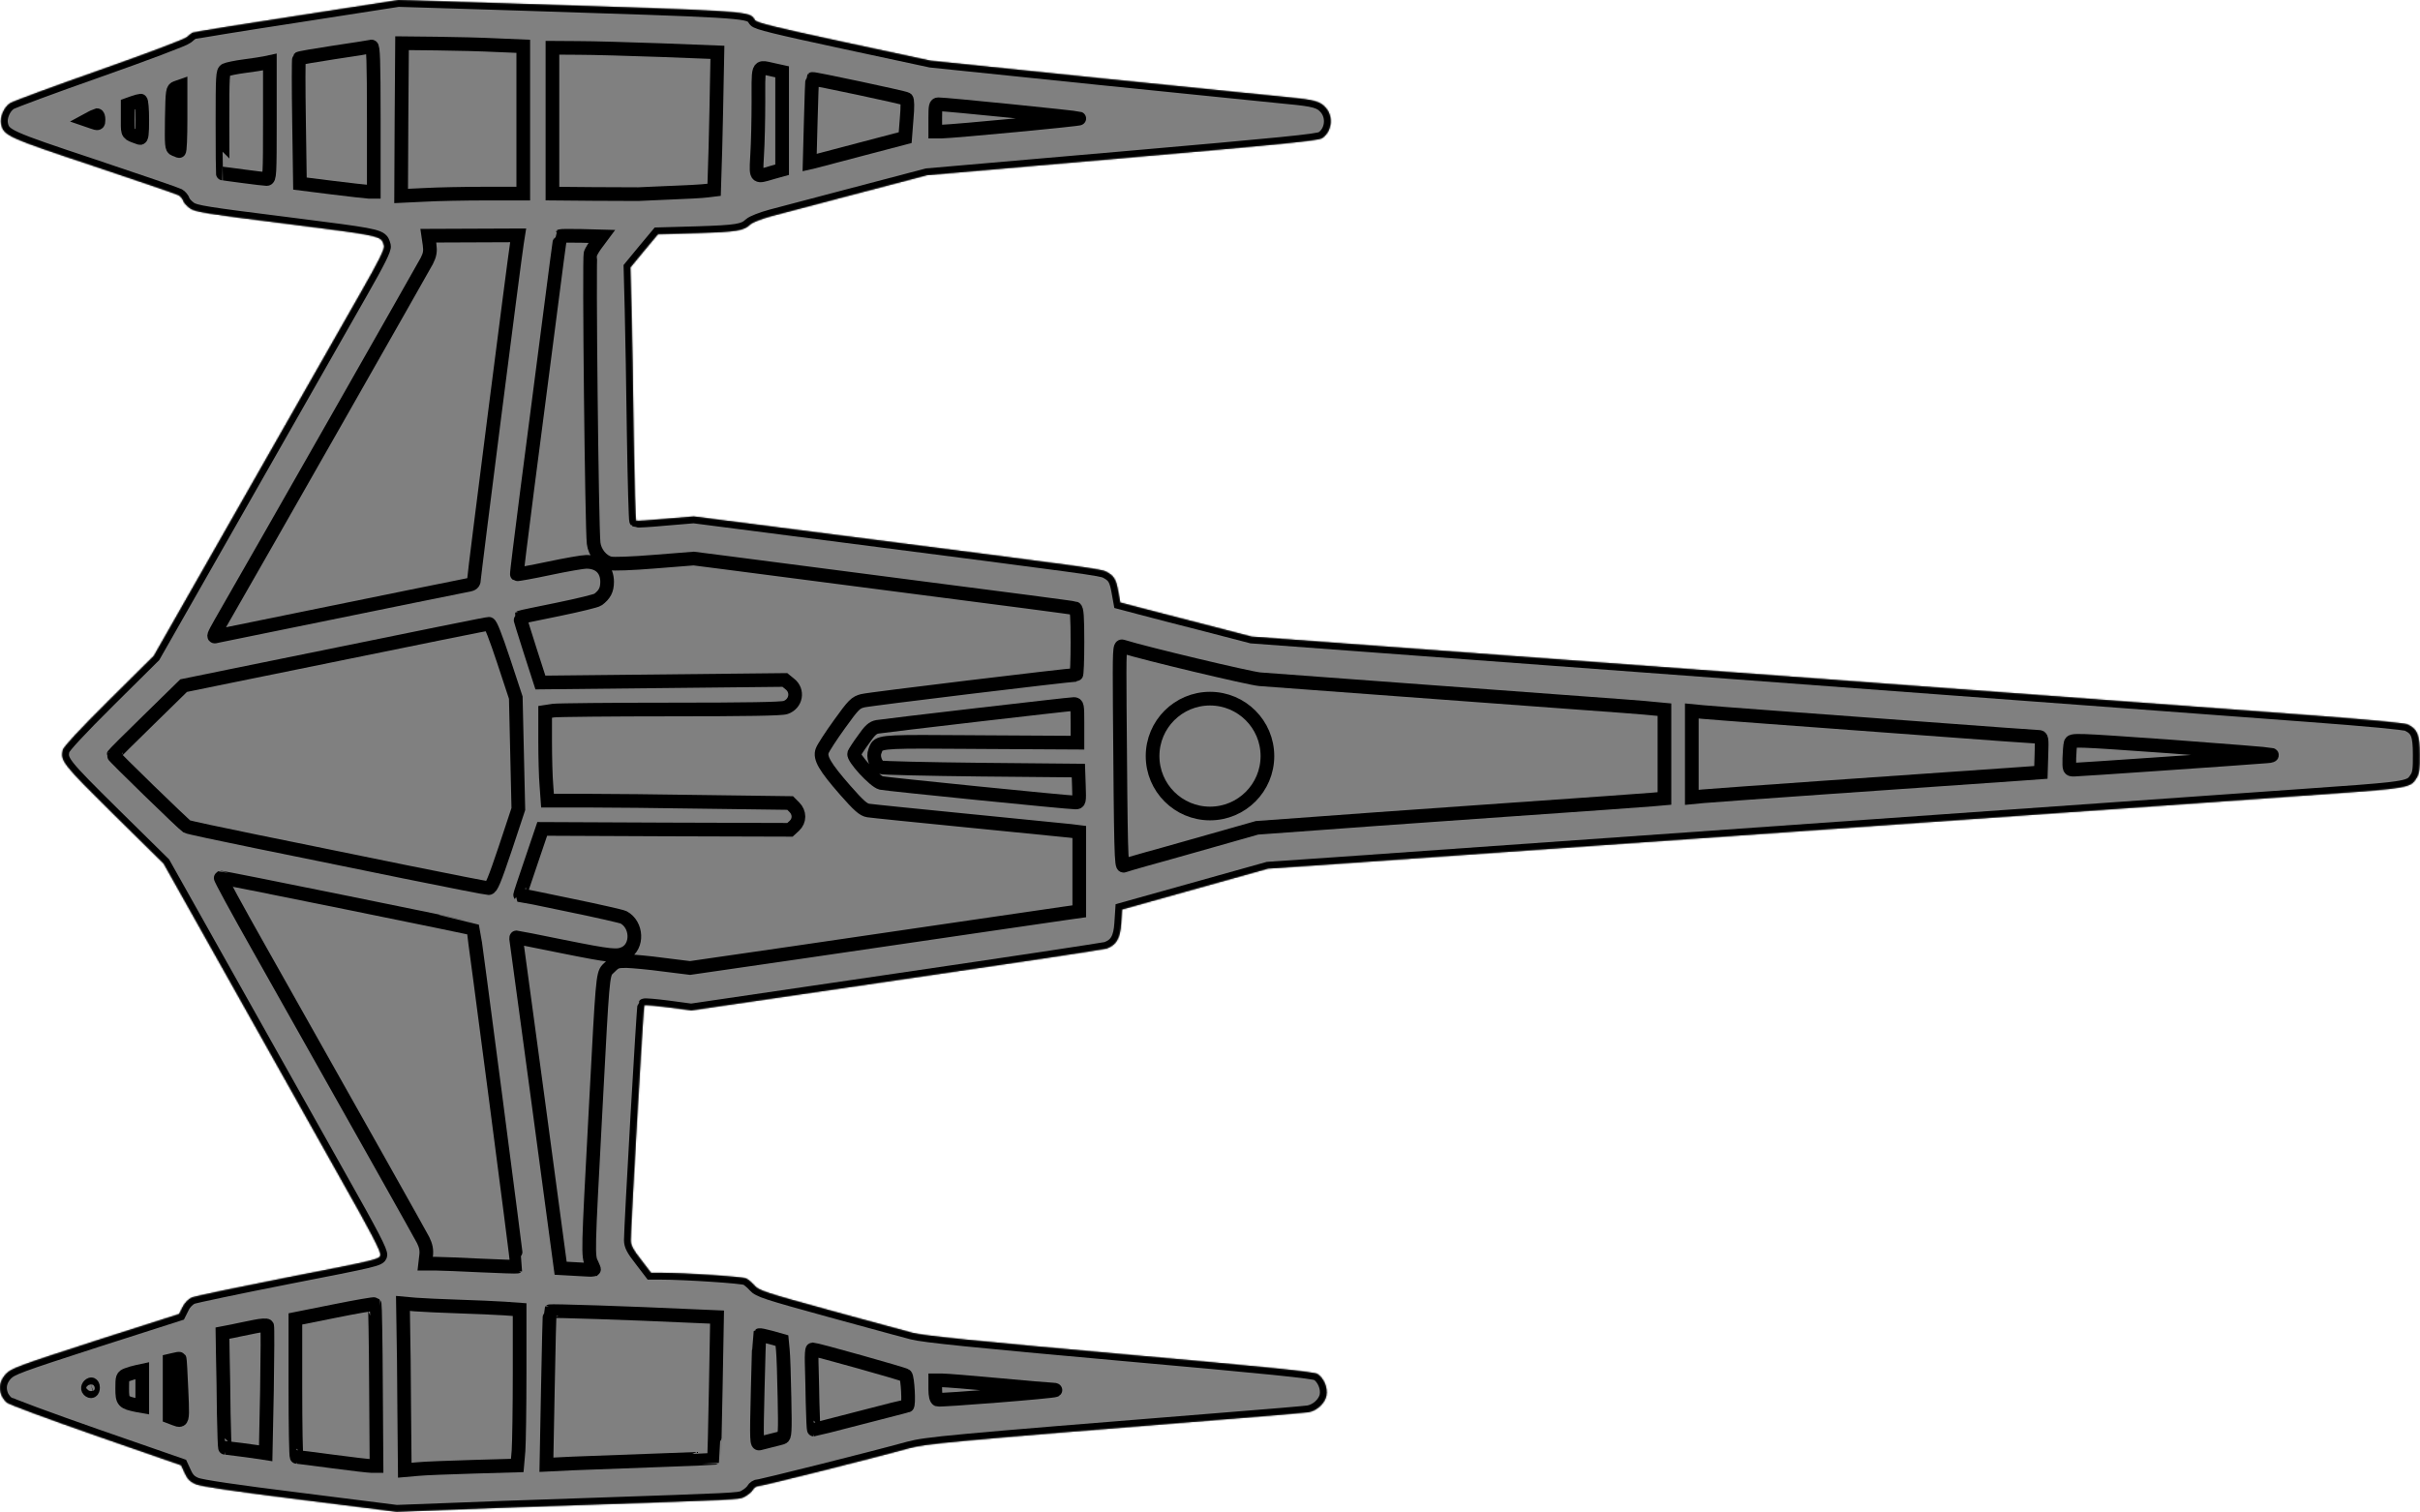 <svg width="1770" height="1106" viewBox="0 0 1770 1106" fill="none" xmlns="http://www.w3.org/2000/svg">
<rect x="0" y="0" width="1770" height="1106" fill="#808080" stroke="none"/>
<path fill-rule="evenodd" clip-rule="evenodd" d="M1.252 1020.93C1.918 1022.4 3.518 1024.67 4.985 1025.87C6.318 1027.2 35.652 1038 69.918 1050L132.452 1071.73L135.118 1077.47C137.118 1081.87 139.118 1083.87 143.252 1085.6C146.985 1087.2 172.052 1090.93 219.385 1096.8L290.052 1105.73L325.385 1104.4C344.852 1103.6 388.052 1102 421.385 1100.93L433.652 1100.51L433.742 1100.51C536.369 1097 540.632 1096.85 544.025 1095.06C544.329 1094.9 544.625 1094.72 544.985 1094.53C547.385 1093.2 549.918 1091.07 550.718 1089.6C551.518 1088.13 553.385 1086.93 554.852 1086.93C557.385 1086.93 637.119 1066.93 664.718 1059.33C677.785 1055.87 691.252 1054.53 894.052 1038.27C926.318 1035.73 954.585 1033.33 956.985 1032.93C963.119 1031.87 969.119 1026.4 970.185 1020.67C971.252 1015.07 968.318 1008 963.652 1004.93C961.252 1003.33 928.585 1000 819.252 990.267C711.919 980.667 675.518 976.934 667.385 974.8C663.158 973.743 647.644 969.501 628.878 964.37L628.87 964.368L628.696 964.32C621.473 962.345 613.773 960.239 606.052 958.134C560.452 945.6 555.119 943.867 552.052 940.4C550.185 938.267 547.385 935.867 545.785 935.066C543.252 933.733 500.985 930.934 483.119 930.934H476.185L468.852 921.333C462.985 913.867 461.385 910.8 461.385 907.066C461.385 897.2 470.585 735.866 471.252 735.333C471.518 734.934 479.385 735.6 488.718 736.8L505.518 739.066L656.052 716.934C738.852 704.8 807.919 694.4 809.652 693.733C816.585 691.066 819.385 686.134 820.052 675.333L820.719 665.2L927.385 635.333L978.052 631.866C1065.79 625.733 1515.25 594 1678.85 582.4L1683.06 582.105C1752.2 577.261 1761.22 576.628 1765.52 571.794C1766.16 571.069 1766.7 570.25 1767.32 569.308L1767.32 569.305L1767.32 569.303C1767.43 569.139 1767.54 568.971 1767.65 568.8C1769.39 566 1769.92 562.4 1769.79 552C1769.79 537.467 1768.19 533.333 1760.99 529.867C1758.72 528.8 1732.05 526.267 1687.12 522.934C1669.42 521.595 1620.39 517.954 1553.98 513.022L1553.88 513.015L1552.43 512.907C1473.47 507.043 1370.29 499.38 1266.05 491.6L915.385 465.6L882.052 456.934C863.652 452.267 842.052 446.667 834.052 444.533L819.385 440.667L817.919 432.533C816.318 423.6 814.719 421.066 809.119 418.134C805.252 416.134 798.185 415.2 616.052 391.733L507.385 377.733L486.718 379.467C475.385 380.533 465.652 381.066 465.252 380.8C464.852 380.533 464.052 352.533 463.518 318.667C463.119 284.667 462.318 243.066 461.918 226.267L461.119 195.6L471.119 183.467L481.252 171.333L509.918 170.533C539.119 169.6 543.918 168.8 548.852 164.134C550.452 162.667 557.252 160 564.185 158.134C570.3 156.487 593.115 150.483 617.535 144.059L678.052 128.134L820.852 115.733C936.852 105.6 964.185 102.934 966.985 101.066C974.052 96.4 975.518 85.733 969.919 79.066C965.785 74.134 961.518 72.934 941.385 71.066C937.522 70.698 922.295 69.147 900.411 66.915C874.709 64.295 839.825 60.739 803.385 57.066L680.719 44.4L617.385 30.8C567.119 20 553.652 16.667 552.318 14.8C552.125 14.528 551.952 14.269 551.786 14.019L551.778 14.007C551.538 13.647 551.313 13.309 551.063 12.991C547.239 8.124 537.615 7.815 382.431 2.832L382.384 2.83L360.718 2.134L291.385 0H1770V1106H0L0 1014.99C4.99938e-05 1016.91 0.415 1018.89 1.252 1020.93ZM0 1014.99L0 0H291.385L216.852 11.6C175.785 17.866 141.652 23.467 140.852 23.866C140.052 24.267 138.052 25.866 136.585 27.2C134.985 28.667 106.052 39.6 72.319 51.467C38.585 63.333 9.385 74.134 7.385 75.467C2.852 78.4 -0.215 85.6 0.852 90.8C2.585 99.2 5.518 100.533 68.452 121.467C101.119 132.4 129.119 142 130.585 142.8C132.052 143.6 133.518 145.467 134.052 146.934C134.452 148.4 136.718 150.8 138.985 152.4C142.585 155.066 151.252 156.4 209.785 163.733L217.276 164.689L217.291 164.691C269.304 171.333 277.366 172.363 279.729 176.583C280.162 177.357 280.404 178.237 280.69 179.279L280.691 179.282L280.852 179.866C281.385 182 277.119 190.8 263.918 213.866C260.58 219.721 253.915 231.426 245.114 246.885L244.918 247.23L244.162 248.557L244.138 248.6L244.133 248.609C227.308 278.161 203.097 320.684 179.385 362.267L112.452 479.733L79.652 512.267C58.052 533.733 46.585 546.134 45.918 548.533C44.052 556.533 45.918 558.8 83.118 595.6L119.652 631.6L168.718 718.934C180.739 740.357 194.54 764.915 207.63 788.209L207.764 788.447L207.876 788.646L207.883 788.658L208.087 789.021L209.467 791.476C225.006 819.128 239.368 844.685 248.318 860.667C272.052 902.667 278.852 915.733 278.185 918.134C277.518 921.066 274.718 921.733 211.119 934.134C174.585 941.333 142.852 948 140.452 948.934C137.785 950.134 135.118 952.8 133.518 956L130.985 961.066L69.785 980.667C13.385 998.934 8.318 1000.8 4.318 1004.93C1.452 1008.06 9.34643e-05 1011.41 0 1014.99Z" fill="white"/>
<mask id="path-2-inside-1_116_71" fill="white">
<path d="M66.452 1012.53C67.385 1012.27 68.052 1013.33 68.052 1014.8C68.052 1017.6 66.585 1018.4 64.852 1016.67C63.652 1015.47 64.585 1013.2 66.452 1012.53Z"/>
<path d="M70.985 84.267C71.652 84.267 72.052 85.733 72.052 87.467C72.052 90.667 71.785 90.667 67.918 89.333L63.652 87.866L66.852 86.134C67.331 85.876 67.82 85.628 68.288 85.401C69.514 84.81 70.599 84.363 70.985 84.267Z"/>
<path d="M108.718 526.533L134.318 501.467L169.518 494.267C327.785 462 356.052 456.267 357.652 456.267C358.852 456.267 362.452 465.6 368.318 483.2L377.252 510.267L379.119 591.733L369.518 620.667C361.652 644 359.385 649.6 357.385 649.6C356.052 649.6 328.718 644.267 296.585 637.733C273.994 633.065 243.297 626.829 217.493 621.587L215.917 621.267C205.477 619.146 195.894 617.199 188.052 615.6C160.585 610 137.518 605.066 136.718 604.533C134.452 603.2 82.718 552.934 82.985 552.267C82.985 551.866 94.585 540.267 108.718 526.533Z"/>
<path d="M92.985 1005.47C95.118 1004.67 98.319 1003.73 100.318 1003.33L104.052 1002.53V1028.53L100.318 1027.87C90.052 1025.73 89.385 1025.07 89.385 1015.6C89.385 1007.33 89.518 1006.8 92.985 1005.47Z"/>
<path d="M97.518 75.066C99.918 74.267 102.318 73.6 102.852 73.6C103.518 73.6 104.052 79.866 104.052 87.6C104.052 98.134 103.652 101.333 102.318 100.934C101.581 100.667 100.905 100.429 100.284 100.21C97.014 99.056 95.285 98.446 94.375 97.226C93.353 95.856 93.362 93.718 93.379 89.179C93.382 88.525 93.385 87.823 93.385 87.066V76.533L97.518 75.066Z"/>
<path d="M127.518 994.4C129.518 993.867 131.252 993.6 131.385 993.867C131.652 994.134 132.185 1004.27 132.718 1016.53L132.725 1016.67C133.437 1032.53 133.665 1037.61 131.839 1038.5C130.98 1038.93 129.664 1038.42 127.728 1037.68L127.518 1037.6L124.052 1036.27V995.2L127.518 994.4Z"/>
<path d="M128.985 64.134L132.052 63.066V87.066C132.052 100.267 131.652 110.8 130.985 110.533C130.452 110.267 128.985 109.6 127.652 109.2C125.518 108.4 125.385 106.4 125.652 86.8C126.052 65.866 126.185 65.2 128.985 64.134Z"/>
<path d="M166.718 446.267C188.052 409.333 309.652 195.6 312.185 190.8C314.452 186.267 314.852 183.866 314.185 178.8L313.252 172.4L378.985 172.134L378.185 177.2C376.185 189.6 346.718 420.533 346.718 423.467C346.718 425.866 345.918 427.066 343.652 427.6C342.052 427.866 322.985 431.733 301.385 436.134C216.718 453.333 161.918 464.533 158.852 465.2L158.457 465.305C157.618 465.528 157.002 465.692 156.752 465.462C156.062 464.824 158.159 461.172 166.05 447.43L166.718 446.267Z"/>
<path d="M253.918 660.267C304.452 670.533 345.918 679.066 346.052 679.2C346.585 680.4 378.718 926 378.318 926.4C378.052 926.667 366.185 926.267 351.918 925.6C337.652 924.934 322.718 924.267 318.585 924.267H310.985L311.652 918.533C312.185 914.267 311.518 911.2 309.518 907.066C306.852 902 265.918 829.066 189.119 692.934C173.385 665.066 160.852 642.134 161.385 641.866C161.785 641.733 203.518 650 253.918 660.267Z"/>
<path d="M173.815 972.852C174.704 972.665 175.638 972.471 176.591 972.273C180.008 971.565 183.677 970.821 186.452 970.267C190.985 969.333 195.119 969.066 195.385 969.733C195.785 970.267 195.652 991.467 195.252 1016.93L194.318 1062.93L190.185 1062.27C185.918 1061.6 165.652 1058.93 164.585 1058.93C164.318 1058.93 163.918 1047.73 163.652 1033.87C163.518 1020.13 163.252 1001.33 162.985 992L162.718 975.066L170.318 973.6C171.341 973.376 172.531 973.122 173.815 972.852Z"/>
<path d="M164.985 51.2C166.318 50.533 172.452 49.2 178.718 48.4C184.985 47.6 191.652 46.533 193.652 46.134L197.385 45.333V88.134C197.385 128 197.252 130.934 194.985 130.934C193.785 130.934 186.052 130 178.052 128.934C174.164 128.424 170.611 127.944 167.932 127.583C165.007 127.188 163.124 126.934 162.985 126.934C162.852 126.934 162.718 110.134 162.718 89.6C162.718 55.467 162.852 52.267 164.985 51.2Z"/>
<path d="M244.718 958.934C260.585 955.733 273.652 953.467 274.052 953.867C274.318 954.134 274.852 980.934 274.985 1013.33L275.385 1072.27H271.918C270.052 1072.27 257.119 1070.8 243.252 1068.93C229.385 1067.07 217.652 1065.6 216.985 1065.6C216.452 1065.6 216.052 1042.93 216.052 1015.07V964.667L244.718 958.934Z"/>
<path d="M244.718 38.267C258.585 36.267 270.852 34.267 271.652 34C272.985 33.467 273.385 44.533 273.385 86.8V140.267H269.652C267.652 140.134 255.518 138.8 242.718 137.2L219.385 134.267L218.718 88.934C218.318 64 218.318 43.2 218.718 42.8C219.119 42.4 230.718 40.4 244.718 38.267Z"/>
<path d="M319.385 31.866C333.252 32 353.252 32.533 363.652 33.066L382.718 33.866V141.6H354.985C339.785 141.6 319.785 142 310.318 142.533L293.385 143.333L293.652 87.467L294.052 31.6L319.385 31.866Z"/>
<path d="M303.652 954.134C308.718 954.533 322.852 955.2 335.385 955.6C347.785 956 362.985 956.667 368.985 957.066L380.052 957.867V1004C380.052 1029.47 379.652 1055.2 379.252 1061.07L378.318 1071.87L346.185 1072.8C328.585 1073.33 310.052 1074 305.119 1074.53L296.052 1075.33L295.652 1031.47C295.518 1007.33 295.252 979.867 294.985 970.4L294.718 953.333L303.652 954.134Z"/>
<path d="M377.785 685.6C378.052 685.6 393.119 688.533 411.385 692.267C447.252 699.467 451.652 699.866 457.252 697.066C466.718 692.134 466.052 676.267 456.052 670.934C454.718 670.267 437.252 666.267 417.119 662.134C408.022 660.254 399.643 658.512 393.198 657.171L390.749 656.661C384.441 655.35 380.516 654.533 380.452 654.533C380.318 654.4 383.918 643.467 388.452 630.267L396.585 606.267L487.119 606.667L577.785 606.934L580.985 604C584.985 600.267 584.985 594.4 580.985 590.4L577.918 587.333L517.385 586.533C484.185 586 444.185 585.6 428.718 585.6H400.452L399.652 574.533C399.119 568.533 398.718 553.866 398.718 542.134V520.667L404.852 519.733C408.318 519.333 446.852 518.934 490.718 518.934C545.385 518.934 571.652 518.533 574.585 517.467C582.318 514.8 584.052 505.2 577.652 500.267L574.052 497.333L395.252 499.2L387.652 475.6C383.385 462.533 380.185 451.733 380.318 451.6C380.585 451.333 392.985 448.8 408.052 445.733C422.985 442.667 436.185 439.467 437.385 438.533C442.185 434.934 444.052 431.467 444.052 425.6C444.052 416.4 438.318 410.934 428.852 410.934C426.318 410.934 413.918 413.066 401.385 415.733C388.852 418.4 378.318 420.267 378.052 420C377.785 419.866 381.252 392.267 385.518 358.934C387.843 341.324 390.912 317.535 393.958 293.922L393.986 293.699C396.697 272.689 399.388 251.832 401.518 235.6C405.918 201.2 409.652 172.8 409.918 172.667C410.185 172.4 417.119 172.4 425.252 172.533L440.185 172.934L436.718 177.6C434.718 180.134 432.585 183.6 431.918 185.333C430.718 188.4 432.852 386 434.185 397.333C434.985 404.134 440.185 410.533 446.052 412C448.318 412.667 462.452 412.134 478.718 410.8L507.385 408.533L531.385 411.6C544.585 413.333 606.985 421.467 670.052 429.6C733.119 437.733 785.518 444.533 786.318 444.934C787.652 445.333 788.052 451.467 788.052 469.6C788.052 482.8 787.652 493.6 787.119 493.6C782.052 493.6 635.252 511.333 630.985 512.533C625.785 513.866 624.318 515.333 614.052 529.6C607.785 538.267 602.185 546.934 601.385 549.066C599.385 554.267 603.252 560.934 618.318 578.134C628.185 589.333 631.518 592.267 634.985 592.8C637.385 593.2 670.318 596.533 708.052 600.267L715.891 601.042C750.35 604.451 779.761 607.361 782.985 607.733L789.385 608.533V666.533L778.985 668C773.385 668.8 744.052 673.066 714.052 677.467C683.919 681.866 624.585 690.533 582.052 696.8L504.718 708L485.385 705.6C474.718 704.134 462.585 703.066 458.185 702.934C451.119 702.934 450.052 703.333 446.052 707.333C445.725 707.66 445.42 707.941 445.134 708.205C444.799 708.514 444.49 708.798 444.203 709.103C440.857 712.666 440.52 719.056 436.236 800.162L435.385 816.267C430.052 916.267 429.918 918.934 432.852 924.4C433.918 926.667 434.718 928.667 434.452 928.8C434.185 928.934 428.585 928.667 422.052 928.267L410.052 927.6L393.918 807.6C390.968 785.801 388.192 765.268 385.792 747.518C380.926 711.526 377.608 686.979 377.518 686.533C377.518 686 377.518 685.6 377.785 685.6Z"/>
<path d="M402.185 959.066C402.718 958.533 460.585 960.4 505.918 962.533L524.452 963.333L523.518 1014.8C522.985 1043.07 522.452 1066.27 522.318 1066.4C522.185 1066.53 503.119 1067.33 480.052 1068.13C460.036 1068.83 436.606 1069.72 423.876 1070.21L418.852 1070.4L399.652 1071.33L400.718 1015.47C401.252 984.8 401.918 959.333 402.185 959.066Z"/>
<path d="M422.985 35.066C433.518 35.066 460.585 35.866 483.385 36.667L524.718 38.267L524.318 58.267C524.185 69.2 523.652 91.866 523.252 108.533L522.318 138.8L516.852 139.467C513.918 139.866 502.052 140.533 490.718 140.934C485.035 141.201 479.485 141.435 475.129 141.618C470.799 141.801 467.649 141.934 466.718 142C464.852 142 450.052 142 433.652 141.866L404.052 141.6V34.934L422.985 35.066Z"/>
<path d="M555.385 976.533C555.652 976.267 559.385 977.066 563.918 978.267L571.918 980.533L572.585 987.467C572.985 991.2 573.518 1007.07 573.785 1022.53C574.318 1047.73 574.052 1050.93 572.185 1051.47C570.985 1051.87 567.385 1052.8 564.052 1053.6C562.419 1053.99 560.69 1054.45 559.194 1054.84C557.636 1055.25 556.332 1055.6 555.652 1055.73C553.385 1056.4 553.252 1054.67 554.185 1016.67C554.718 994.8 555.252 976.8 555.385 976.533Z"/>
<path d="M554.708 68.232C554.674 55.974 554.661 51.363 556.707 50.106C557.94 49.35 559.919 49.809 563.091 50.545C563.795 50.709 564.558 50.886 565.385 51.066L572.052 52.533V124.134L564.852 126.134L563.43 126.56C558.568 128.018 555.943 128.806 554.604 127.829C553.034 126.685 553.233 123.114 553.666 115.355L553.785 113.2C554.318 105.066 554.718 87.333 554.718 73.866C554.718 71.829 554.713 69.955 554.708 68.232Z"/>
<path d="M594.185 57.733C594.718 57.2 661.252 71.333 662.985 72.4C663.785 72.934 663.918 78.134 663.119 86.934L662.052 100.667L630.052 109.066C612.452 113.733 596.718 117.866 595.119 118.267L592.185 118.934L592.985 88.667C593.385 71.866 593.918 58 594.185 57.733Z"/>
<path d="M594.318 986.934C596.852 986.934 660.985 1004.93 662.318 1006C663.918 1007.2 664.985 1028.27 663.518 1028.27C663.119 1028.27 647.785 1032.13 629.385 1036.93C610.985 1041.73 595.652 1045.6 595.252 1045.6C594.985 1045.6 594.585 1036.8 594.318 1025.87C594.213 1017.33 593.941 1007.31 593.766 1000.84C593.72 999.121 593.68 997.653 593.652 996.533C593.518 991.333 593.785 986.934 594.318 986.934Z"/>
<path d="M631.518 540.934C636.185 534.134 638.452 532.134 641.785 531.6C648.185 530.533 782.318 514.934 785.385 514.934C787.919 514.934 788.052 515.866 788.052 529.066V543.2L716.985 542.8L708.734 542.742C652.517 542.346 644.028 542.286 641.326 546.211C640.846 546.908 640.548 547.731 640.198 548.701C640.11 548.947 640.018 549.202 639.918 549.467C638.318 553.333 640.452 559.467 643.785 561.2C645.119 561.733 678.185 562.533 717.385 562.934L788.719 563.6L789.119 575.2C789.518 586.4 789.385 586.934 786.585 586.934C780.985 586.934 648.585 573.6 644.452 572.667C639.518 571.467 623.652 554.134 624.718 551.2C625.119 550.267 628.052 545.6 631.518 540.934Z"/>
<path d="M688.985 1009.6C691.785 1009.6 710.185 1011.07 730.052 1012.93C749.785 1014.8 767.518 1016.27 769.252 1016.27C770.985 1016.27 772.185 1016.53 771.919 1016.8C770.985 1017.87 687.785 1024.4 685.785 1023.73C684.718 1023.2 684.052 1020.67 684.052 1016.27V1009.6H688.985Z"/>
<path d="M686.318 76.267C690.719 76.134 787.385 85.866 789.385 86.667C791.252 87.2 698.585 96 688.318 96.267H684.052V86.267C684.052 77.6 684.318 76.267 686.318 76.267Z"/>
<path fill-rule="evenodd" clip-rule="evenodd" d="M820.985 472.8C838.052 478.134 913.785 496.134 921.385 496.8C928.56 497.364 973.851 500.707 1028.44 504.735C1064.13 507.37 1103.8 510.298 1139.39 512.934C1174.59 515.467 1206.59 517.866 1210.32 518.4L1217.39 519.066V584L1208.32 584.8C1203.39 585.2 1156.19 588.667 1103.39 592.267C1092.17 593.06 1080.49 593.883 1068.82 594.705C1025.55 597.755 982.392 600.797 963.385 602.267L919.385 605.467L886.052 614.934C881.289 616.279 876.321 617.688 871.434 619.074C857.441 623.041 844.114 626.819 838.185 628.4C830.185 630.667 822.852 632.8 821.919 633.2C820.052 633.866 819.785 625.2 818.985 516.533C818.719 474.8 818.852 472.134 820.985 472.8Z"/>
<path d="M1245.65 520.8C1250.32 521.2 1270.59 522.8 1290.72 524.267C1310.85 525.733 1363.52 529.6 1407.79 532.934C1452.05 536.267 1489.39 538.934 1490.85 538.934C1493.39 538.934 1493.52 539.733 1493.12 551.867L1492.72 564.934L1478.05 566C1400.19 571.333 1252.32 581.733 1245.65 582.4L1237.39 583.2V520L1245.65 520.8Z"/>
<path d="M1514.45 543.6C1515.39 540.934 1515.79 540.934 1587.39 546C1626.99 548.934 1660.32 551.6 1661.39 552C1662.45 552.4 1660.99 553.066 1658.05 553.2C1638.45 554.8 1519.92 562.934 1516.99 562.934C1513.39 562.934 1513.39 562.8 1513.52 554.533C1513.65 550 1514.05 545.066 1514.45 543.6Z"/>
<path fill-rule="evenodd" clip-rule="evenodd" d="M1.252 1020.93C1.918 1022.4 3.518 1024.67 4.985 1025.87C6.318 1027.2 35.652 1038 69.918 1050L132.452 1071.73L135.118 1077.47C137.118 1081.87 139.118 1083.87 143.252 1085.6C146.985 1087.2 172.052 1090.93 219.385 1096.8L290.052 1105.73L325.385 1104.4C344.852 1103.6 388.052 1102 421.385 1100.93L433.652 1100.51C536.367 1097 540.631 1096.85 544.025 1095.06C544.329 1094.9 544.625 1094.72 544.985 1094.53C547.385 1093.2 549.918 1091.07 550.718 1089.6C551.518 1088.13 553.385 1086.93 554.852 1086.93C557.385 1086.93 637.119 1066.93 664.718 1059.33C677.785 1055.87 691.252 1054.53 894.052 1038.27C926.318 1035.73 954.585 1033.33 956.985 1032.93C963.119 1031.87 969.119 1026.4 970.185 1020.67C971.252 1015.07 968.318 1008 963.652 1004.93C961.252 1003.33 928.585 1000 819.252 990.267C711.919 980.667 675.518 976.934 667.385 974.8C663.144 973.739 647.544 969.474 628.696 964.32C621.473 962.345 613.773 960.239 606.052 958.134C560.452 945.6 555.119 943.867 552.052 940.4C550.185 938.267 547.385 935.867 545.785 935.066C543.252 933.733 500.985 930.934 483.119 930.934H476.185L468.852 921.333C462.985 913.867 461.385 910.8 461.385 907.066C461.385 897.2 470.585 735.866 471.252 735.333C471.518 734.934 479.385 735.6 488.718 736.8L505.518 739.066L656.052 716.934C738.852 704.8 807.919 694.4 809.652 693.733C816.585 691.066 819.385 686.134 820.052 675.333L820.719 665.2L927.385 635.333L978.052 631.866C1065.79 625.733 1515.25 594 1678.85 582.4L1683.06 582.105C1752.2 577.261 1761.22 576.628 1765.52 571.794C1766.28 570.941 1766.89 569.959 1767.65 568.8C1769.39 566 1769.92 562.4 1769.79 552C1769.79 537.467 1768.19 533.333 1760.99 529.867C1758.72 528.8 1732.05 526.267 1687.12 522.934C1669.28 521.585 1619.63 517.897 1552.43 512.907C1473.47 507.043 1370.29 499.38 1266.05 491.6L915.385 465.6L882.052 456.934C863.652 452.267 842.052 446.667 834.052 444.533L819.385 440.667L817.919 432.533C816.318 423.6 814.719 421.066 809.119 418.134C805.252 416.134 798.185 415.2 616.052 391.733L507.385 377.733L486.718 379.467C475.385 380.533 465.652 381.066 465.252 380.8C464.852 380.533 464.052 352.533 463.518 318.667C463.119 284.667 462.318 243.066 461.918 226.267L461.119 195.6L471.119 183.467L481.252 171.333L509.918 170.533C539.119 169.6 543.918 168.8 548.852 164.134C550.452 162.667 557.252 160 564.185 158.134C570.3 156.487 593.115 150.483 617.535 144.059L678.052 128.134L820.852 115.733C936.852 105.6 964.185 102.934 966.985 101.066C974.052 96.4 975.518 85.733 969.919 79.066C965.785 74.134 961.518 72.934 941.385 71.066C937.522 70.698 922.295 69.147 900.411 66.915C874.709 64.295 839.825 60.739 803.385 57.066L680.719 44.4L617.385 30.8C567.119 20 553.652 16.667 552.318 14.8C552.125 14.528 551.952 14.269 551.786 14.019C551.543 13.654 551.316 13.312 551.063 12.991C547.238 8.123 537.613 7.814 382.384 2.83L360.718 2.134L291.385 0L216.852 11.6C175.785 17.866 141.652 23.467 140.852 23.866C140.052 24.267 138.052 25.866 136.585 27.2C134.985 28.667 106.052 39.6 72.319 51.467C38.585 63.333 9.385 74.134 7.385 75.467C2.852 78.4 -0.215 85.6 0.852 90.8C2.585 99.2 5.518 100.533 68.452 121.467C101.119 132.4 129.119 142 130.585 142.8C132.052 143.6 133.518 145.467 134.052 146.934C134.452 148.4 136.718 150.8 138.985 152.4C142.585 155.066 151.252 156.4 209.785 163.733L217.276 164.689C269.303 171.333 277.366 172.362 279.729 176.583C280.163 177.357 280.404 178.239 280.691 179.282L280.852 179.866C281.385 182 277.119 190.8 263.918 213.866C260.58 219.721 253.915 231.426 245.114 246.885L244.918 247.23C228.066 276.829 203.469 320.033 179.385 362.267L112.452 479.733L79.652 512.267C58.052 533.733 46.585 546.134 45.918 548.533C44.052 556.533 45.918 558.8 83.118 595.6L119.652 631.6L168.718 718.934C180.879 740.606 194.861 765.486 208.087 789.021L209.467 791.476C225.006 819.128 239.368 844.685 248.318 860.667C272.052 902.667 278.852 915.733 278.185 918.134C277.518 921.066 274.718 921.733 211.119 934.134C174.585 941.333 142.852 948 140.452 948.934C137.785 950.134 135.118 952.8 133.518 956L130.985 961.066L69.785 980.667C13.385 998.934 8.318 1000.8 4.318 1004.93C-0.082 1009.73 -1.148 1015.07 1.252 1020.93Z"/>
<path d="M927 553C927 576.196 908.196 595 885 595C861.804 595 843 576.196 843 553C843 529.804 861.804 511 885 511C908.196 511 927 529.804 927 553Z"/>
</mask>
<path d="M66.452 1012.53C67.385 1012.27 68.052 1013.33 68.052 1014.8C68.052 1017.6 66.585 1018.4 64.852 1016.67C63.652 1015.47 64.585 1013.2 66.452 1012.53Z" stroke="black" stroke-width="10" mask="url(#path-2-inside-1_116_71)"/>
<path d="M70.985 84.267C71.652 84.267 72.052 85.733 72.052 87.467C72.052 90.667 71.785 90.667 67.918 89.333L63.652 87.866L66.852 86.134C67.331 85.876 67.82 85.628 68.288 85.401C69.514 84.81 70.599 84.363 70.985 84.267Z" stroke="black" stroke-width="10" mask="url(#path-2-inside-1_116_71)"/>
<path d="M108.718 526.533L134.318 501.467L169.518 494.267C327.785 462 356.052 456.267 357.652 456.267C358.852 456.267 362.452 465.6 368.318 483.2L377.252 510.267L379.119 591.733L369.518 620.667C361.652 644 359.385 649.6 357.385 649.6C356.052 649.6 328.718 644.267 296.585 637.733C273.994 633.065 243.297 626.829 217.493 621.587L215.917 621.267C205.477 619.146 195.894 617.199 188.052 615.6C160.585 610 137.518 605.066 136.718 604.533C134.452 603.2 82.718 552.934 82.985 552.267C82.985 551.866 94.585 540.267 108.718 526.533Z" stroke="black" stroke-width="10" mask="url(#path-2-inside-1_116_71)"/>
<path d="M92.985 1005.47C95.118 1004.67 98.319 1003.73 100.318 1003.33L104.052 1002.53V1028.53L100.318 1027.87C90.052 1025.73 89.385 1025.07 89.385 1015.6C89.385 1007.33 89.518 1006.8 92.985 1005.47Z" stroke="black" stroke-width="10" mask="url(#path-2-inside-1_116_71)"/>
<path d="M97.518 75.066C99.918 74.267 102.318 73.6 102.852 73.6C103.518 73.6 104.052 79.866 104.052 87.6C104.052 98.134 103.652 101.333 102.318 100.934C101.581 100.667 100.905 100.429 100.284 100.21C97.014 99.056 95.285 98.446 94.375 97.226C93.353 95.856 93.362 93.718 93.379 89.179C93.382 88.525 93.385 87.823 93.385 87.066V76.533L97.518 75.066Z" stroke="black" stroke-width="10" mask="url(#path-2-inside-1_116_71)"/>
<path d="M127.518 994.4C129.518 993.867 131.252 993.6 131.385 993.867C131.652 994.134 132.185 1004.27 132.718 1016.53L132.725 1016.67C133.437 1032.53 133.665 1037.61 131.839 1038.5C130.98 1038.93 129.664 1038.42 127.728 1037.68L127.518 1037.6L124.052 1036.27V995.2L127.518 994.4Z" stroke="black" stroke-width="10" mask="url(#path-2-inside-1_116_71)"/>
<path d="M128.985 64.134L132.052 63.066V87.066C132.052 100.267 131.652 110.8 130.985 110.533C130.452 110.267 128.985 109.6 127.652 109.2C125.518 108.4 125.385 106.4 125.652 86.8C126.052 65.866 126.185 65.2 128.985 64.134Z" stroke="black" stroke-width="10" mask="url(#path-2-inside-1_116_71)"/>
<path d="M166.718 446.267C188.052 409.333 309.652 195.6 312.185 190.8C314.452 186.267 314.852 183.866 314.185 178.8L313.252 172.4L378.985 172.134L378.185 177.2C376.185 189.6 346.718 420.533 346.718 423.467C346.718 425.866 345.918 427.066 343.652 427.6C342.052 427.866 322.985 431.733 301.385 436.134C216.718 453.333 161.918 464.533 158.852 465.2L158.457 465.305C157.618 465.528 157.002 465.692 156.752 465.462C156.062 464.824 158.159 461.172 166.05 447.43L166.718 446.267Z" stroke="black" stroke-width="10" mask="url(#path-2-inside-1_116_71)"/>
<path d="M253.918 660.267C304.452 670.533 345.918 679.066 346.052 679.2C346.585 680.4 378.718 926 378.318 926.4C378.052 926.667 366.185 926.267 351.918 925.6C337.652 924.934 322.718 924.267 318.585 924.267H310.985L311.652 918.533C312.185 914.267 311.518 911.2 309.518 907.066C306.852 902 265.918 829.066 189.119 692.934C173.385 665.066 160.852 642.134 161.385 641.866C161.785 641.733 203.518 650 253.918 660.267Z" stroke="black" stroke-width="10" mask="url(#path-2-inside-1_116_71)"/>
<path d="M173.815 972.852C174.704 972.665 175.638 972.471 176.591 972.273C180.008 971.565 183.677 970.821 186.452 970.267C190.985 969.333 195.119 969.066 195.385 969.733C195.785 970.267 195.652 991.467 195.252 1016.93L194.318 1062.93L190.185 1062.27C185.918 1061.6 165.652 1058.93 164.585 1058.93C164.318 1058.93 163.918 1047.73 163.652 1033.87C163.518 1020.13 163.252 1001.33 162.985 992L162.718 975.066L170.318 973.6C171.341 973.376 172.531 973.122 173.815 972.852Z" stroke="black" stroke-width="10" mask="url(#path-2-inside-1_116_71)"/>
<path d="M164.985 51.2C166.318 50.533 172.452 49.2 178.718 48.4C184.985 47.6 191.652 46.533 193.652 46.134L197.385 45.333V88.134C197.385 128 197.252 130.934 194.985 130.934C193.785 130.934 186.052 130 178.052 128.934C174.164 128.424 170.611 127.944 167.932 127.583C165.007 127.188 163.124 126.934 162.985 126.934C162.852 126.934 162.718 110.134 162.718 89.6C162.718 55.467 162.852 52.267 164.985 51.2Z" stroke="black" stroke-width="10" mask="url(#path-2-inside-1_116_71)"/>
<path d="M244.718 958.934C260.585 955.733 273.652 953.467 274.052 953.867C274.318 954.134 274.852 980.934 274.985 1013.33L275.385 1072.27H271.918C270.052 1072.27 257.119 1070.8 243.252 1068.93C229.385 1067.07 217.652 1065.6 216.985 1065.6C216.452 1065.6 216.052 1042.93 216.052 1015.07V964.667L244.718 958.934Z" stroke="black" stroke-width="10" mask="url(#path-2-inside-1_116_71)"/>
<path d="M244.718 38.267C258.585 36.267 270.852 34.267 271.652 34C272.985 33.467 273.385 44.533 273.385 86.8V140.267H269.652C267.652 140.134 255.518 138.8 242.718 137.2L219.385 134.267L218.718 88.934C218.318 64 218.318 43.2 218.718 42.8C219.119 42.4 230.718 40.4 244.718 38.267Z" stroke="black" stroke-width="10" mask="url(#path-2-inside-1_116_71)"/>
<path d="M319.385 31.866C333.252 32 353.252 32.533 363.652 33.066L382.718 33.866V141.6H354.985C339.785 141.6 319.785 142 310.318 142.533L293.385 143.333L293.652 87.467L294.052 31.6L319.385 31.866Z" stroke="black" stroke-width="10" mask="url(#path-2-inside-1_116_71)"/>
<path d="M303.652 954.134C308.718 954.533 322.852 955.2 335.385 955.6C347.785 956 362.985 956.667 368.985 957.066L380.052 957.867V1004C380.052 1029.47 379.652 1055.2 379.252 1061.07L378.318 1071.87L346.185 1072.8C328.585 1073.33 310.052 1074 305.119 1074.53L296.052 1075.33L295.652 1031.47C295.518 1007.33 295.252 979.867 294.985 970.4L294.718 953.333L303.652 954.134Z" stroke="black" stroke-width="10" mask="url(#path-2-inside-1_116_71)"/>
<path d="M377.785 685.6C378.052 685.6 393.119 688.533 411.385 692.267C447.252 699.467 451.652 699.866 457.252 697.066C466.718 692.134 466.052 676.267 456.052 670.934C454.718 670.267 437.252 666.267 417.119 662.134C408.022 660.254 399.643 658.512 393.198 657.171L390.749 656.661C384.441 655.35 380.516 654.533 380.452 654.533C380.318 654.4 383.918 643.467 388.452 630.267L396.585 606.267L487.119 606.667L577.785 606.934L580.985 604C584.985 600.267 584.985 594.4 580.985 590.4L577.918 587.333L517.385 586.533C484.185 586 444.185 585.6 428.718 585.6H400.452L399.652 574.533C399.119 568.533 398.718 553.866 398.718 542.134V520.667L404.852 519.733C408.318 519.333 446.852 518.934 490.718 518.934C545.385 518.934 571.652 518.533 574.585 517.467C582.318 514.8 584.052 505.2 577.652 500.267L574.052 497.333L395.252 499.2L387.652 475.6C383.385 462.533 380.185 451.733 380.318 451.6C380.585 451.333 392.985 448.8 408.052 445.733C422.985 442.667 436.185 439.467 437.385 438.533C442.185 434.934 444.052 431.467 444.052 425.6C444.052 416.4 438.318 410.934 428.852 410.934C426.318 410.934 413.918 413.066 401.385 415.733C388.852 418.4 378.318 420.267 378.052 420C377.785 419.866 381.252 392.267 385.518 358.934C387.843 341.324 390.912 317.535 393.958 293.922L393.986 293.699C396.697 272.689 399.388 251.832 401.518 235.6C405.918 201.2 409.652 172.8 409.918 172.667C410.185 172.4 417.119 172.4 425.252 172.533L440.185 172.934L436.718 177.6C434.718 180.134 432.585 183.6 431.918 185.333C430.718 188.4 432.852 386 434.185 397.333C434.985 404.134 440.185 410.533 446.052 412C448.318 412.667 462.452 412.134 478.718 410.8L507.385 408.533L531.385 411.6C544.585 413.333 606.985 421.467 670.052 429.6C733.119 437.733 785.518 444.533 786.318 444.934C787.652 445.333 788.052 451.467 788.052 469.6C788.052 482.8 787.652 493.6 787.119 493.6C782.052 493.6 635.252 511.333 630.985 512.533C625.785 513.866 624.318 515.333 614.052 529.6C607.785 538.267 602.185 546.934 601.385 549.066C599.385 554.267 603.252 560.934 618.318 578.134C628.185 589.333 631.518 592.267 634.985 592.8C637.385 593.2 670.318 596.533 708.052 600.267L715.891 601.042C750.35 604.451 779.761 607.361 782.985 607.733L789.385 608.533V666.533L778.985 668C773.385 668.8 744.052 673.066 714.052 677.467C683.919 681.866 624.585 690.533 582.052 696.8L504.718 708L485.385 705.6C474.718 704.134 462.585 703.066 458.185 702.934C451.119 702.934 450.052 703.333 446.052 707.333C445.725 707.66 445.42 707.941 445.134 708.205C444.799 708.514 444.49 708.798 444.203 709.103C440.857 712.666 440.52 719.056 436.236 800.162L435.385 816.267C430.052 916.267 429.918 918.934 432.852 924.4C433.918 926.667 434.718 928.667 434.452 928.8C434.185 928.934 428.585 928.667 422.052 928.267L410.052 927.6L393.918 807.6C390.968 785.801 388.192 765.268 385.792 747.518C380.926 711.526 377.608 686.979 377.518 686.533C377.518 686 377.518 685.6 377.785 685.6Z" stroke="black" stroke-width="10" mask="url(#path-2-inside-1_116_71)"/>
<path d="M402.185 959.066C402.718 958.533 460.585 960.4 505.918 962.533L524.452 963.333L523.518 1014.8C522.985 1043.07 522.452 1066.27 522.318 1066.4C522.185 1066.53 503.119 1067.33 480.052 1068.13C460.036 1068.83 436.606 1069.72 423.876 1070.21L418.852 1070.4L399.652 1071.33L400.718 1015.47C401.252 984.8 401.918 959.333 402.185 959.066Z" stroke="black" stroke-width="10" mask="url(#path-2-inside-1_116_71)"/>
<path d="M422.985 35.066C433.518 35.066 460.585 35.866 483.385 36.667L524.718 38.267L524.318 58.267C524.185 69.2 523.652 91.866 523.252 108.533L522.318 138.8L516.852 139.467C513.918 139.866 502.052 140.533 490.718 140.934C485.035 141.201 479.485 141.435 475.129 141.618C470.799 141.801 467.649 141.934 466.718 142C464.852 142 450.052 142 433.652 141.866L404.052 141.6V34.934L422.985 35.066Z" stroke="black" stroke-width="10" mask="url(#path-2-inside-1_116_71)"/>
<path d="M555.385 976.533C555.652 976.267 559.385 977.066 563.918 978.267L571.918 980.533L572.585 987.467C572.985 991.2 573.518 1007.07 573.785 1022.53C574.318 1047.73 574.052 1050.93 572.185 1051.47C570.985 1051.87 567.385 1052.8 564.052 1053.6C562.419 1053.99 560.69 1054.45 559.194 1054.84C557.636 1055.25 556.332 1055.6 555.652 1055.73C553.385 1056.4 553.252 1054.67 554.185 1016.67C554.718 994.8 555.252 976.8 555.385 976.533Z" stroke="black" stroke-width="10" mask="url(#path-2-inside-1_116_71)"/>
<path d="M554.708 68.232C554.674 55.974 554.661 51.363 556.707 50.106C557.94 49.35 559.919 49.809 563.091 50.545C563.795 50.709 564.558 50.886 565.385 51.066L572.052 52.533V124.134L564.852 126.134L563.43 126.56C558.568 128.018 555.943 128.806 554.604 127.829C553.034 126.685 553.233 123.114 553.666 115.355L553.785 113.2C554.318 105.066 554.718 87.333 554.718 73.866C554.718 71.829 554.713 69.955 554.708 68.232Z" stroke="black" stroke-width="10" mask="url(#path-2-inside-1_116_71)"/>
<path d="M594.185 57.733C594.718 57.2 661.252 71.333 662.985 72.4C663.785 72.934 663.918 78.134 663.119 86.934L662.052 100.667L630.052 109.066C612.452 113.733 596.718 117.866 595.119 118.267L592.185 118.934L592.985 88.667C593.385 71.866 593.918 58 594.185 57.733Z" stroke="black" stroke-width="10" mask="url(#path-2-inside-1_116_71)"/>
<path d="M594.318 986.934C596.852 986.934 660.985 1004.93 662.318 1006C663.918 1007.2 664.985 1028.27 663.518 1028.27C663.119 1028.27 647.785 1032.13 629.385 1036.93C610.985 1041.73 595.652 1045.6 595.252 1045.6C594.985 1045.6 594.585 1036.8 594.318 1025.87C594.213 1017.33 593.941 1007.31 593.766 1000.84C593.72 999.121 593.68 997.653 593.652 996.533C593.518 991.333 593.785 986.934 594.318 986.934Z" stroke="black" stroke-width="10" mask="url(#path-2-inside-1_116_71)"/>
<path d="M631.518 540.934C636.185 534.134 638.452 532.134 641.785 531.6C648.185 530.533 782.318 514.934 785.385 514.934C787.919 514.934 788.052 515.866 788.052 529.066V543.2L716.985 542.8L708.734 542.742C652.517 542.346 644.028 542.286 641.326 546.211C640.846 546.908 640.548 547.731 640.198 548.701C640.11 548.947 640.018 549.202 639.918 549.467C638.318 553.333 640.452 559.467 643.785 561.2C645.119 561.733 678.185 562.533 717.385 562.934L788.719 563.6L789.119 575.2C789.518 586.4 789.385 586.934 786.585 586.934C780.985 586.934 648.585 573.6 644.452 572.667C639.518 571.467 623.652 554.134 624.718 551.2C625.119 550.267 628.052 545.6 631.518 540.934Z" stroke="black" stroke-width="10" mask="url(#path-2-inside-1_116_71)"/>
<path d="M688.985 1009.6C691.785 1009.6 710.185 1011.07 730.052 1012.93C749.785 1014.8 767.518 1016.27 769.252 1016.27C770.985 1016.27 772.185 1016.53 771.919 1016.8C770.985 1017.87 687.785 1024.4 685.785 1023.73C684.718 1023.2 684.052 1020.67 684.052 1016.27V1009.6H688.985Z" stroke="black" stroke-width="10" mask="url(#path-2-inside-1_116_71)"/>
<path d="M686.318 76.267C690.719 76.134 787.385 85.866 789.385 86.667C791.252 87.2 698.585 96 688.318 96.267H684.052V86.267C684.052 77.6 684.318 76.267 686.318 76.267Z" stroke="black" stroke-width="10" mask="url(#path-2-inside-1_116_71)"/>
<path fill-rule="evenodd" clip-rule="evenodd" d="M820.985 472.8C838.052 478.134 913.785 496.134 921.385 496.8C928.56 497.364 973.851 500.707 1028.44 504.735C1064.13 507.37 1103.8 510.298 1139.39 512.934C1174.59 515.467 1206.59 517.866 1210.32 518.4L1217.39 519.066V584L1208.32 584.8C1203.39 585.2 1156.19 588.667 1103.39 592.267C1092.17 593.06 1080.49 593.883 1068.82 594.705C1025.55 597.755 982.392 600.797 963.385 602.267L919.385 605.467L886.052 614.934C881.289 616.279 876.321 617.688 871.434 619.074C857.441 623.041 844.114 626.819 838.185 628.4C830.185 630.667 822.852 632.8 821.919 633.2C820.052 633.866 819.785 625.2 818.985 516.533C818.719 474.8 818.852 472.134 820.985 472.8Z" stroke="black" stroke-width="10" mask="url(#path-2-inside-1_116_71)"/>
<path d="M1245.65 520.8C1250.32 521.2 1270.59 522.8 1290.72 524.267C1310.85 525.733 1363.52 529.6 1407.79 532.934C1452.05 536.267 1489.39 538.934 1490.85 538.934C1493.39 538.934 1493.52 539.733 1493.12 551.867L1492.72 564.934L1478.05 566C1400.19 571.333 1252.32 581.733 1245.65 582.4L1237.39 583.2V520L1245.65 520.8Z" stroke="black" stroke-width="10" mask="url(#path-2-inside-1_116_71)"/>
<path d="M1514.45 543.6C1515.39 540.934 1515.79 540.934 1587.39 546C1626.99 548.934 1660.32 551.6 1661.39 552C1662.45 552.4 1660.99 553.066 1658.05 553.2C1638.45 554.8 1519.92 562.934 1516.99 562.934C1513.39 562.934 1513.39 562.8 1513.52 554.533C1513.65 550 1514.05 545.066 1514.45 543.6Z" stroke="black" stroke-width="10" mask="url(#path-2-inside-1_116_71)"/>
<path fill-rule="evenodd" clip-rule="evenodd" d="M1.252 1020.93C1.918 1022.4 3.518 1024.67 4.985 1025.87C6.318 1027.2 35.652 1038 69.918 1050L132.452 1071.73L135.118 1077.47C137.118 1081.87 139.118 1083.87 143.252 1085.6C146.985 1087.2 172.052 1090.93 219.385 1096.8L290.052 1105.73L325.385 1104.4C344.852 1103.6 388.052 1102 421.385 1100.93L433.652 1100.51C536.367 1097 540.631 1096.85 544.025 1095.06C544.329 1094.9 544.625 1094.72 544.985 1094.53C547.385 1093.2 549.918 1091.07 550.718 1089.6C551.518 1088.13 553.385 1086.93 554.852 1086.93C557.385 1086.93 637.119 1066.93 664.718 1059.33C677.785 1055.87 691.252 1054.53 894.052 1038.27C926.318 1035.73 954.585 1033.33 956.985 1032.93C963.119 1031.87 969.119 1026.4 970.185 1020.67C971.252 1015.07 968.318 1008 963.652 1004.93C961.252 1003.33 928.585 1000 819.252 990.267C711.919 980.667 675.518 976.934 667.385 974.8C663.144 973.739 647.544 969.474 628.696 964.32C621.473 962.345 613.773 960.239 606.052 958.134C560.452 945.6 555.119 943.867 552.052 940.4C550.185 938.267 547.385 935.867 545.785 935.066C543.252 933.733 500.985 930.934 483.119 930.934H476.185L468.852 921.333C462.985 913.867 461.385 910.8 461.385 907.066C461.385 897.2 470.585 735.866 471.252 735.333C471.518 734.934 479.385 735.6 488.718 736.8L505.518 739.066L656.052 716.934C738.852 704.8 807.919 694.4 809.652 693.733C816.585 691.066 819.385 686.134 820.052 675.333L820.719 665.2L927.385 635.333L978.052 631.866C1065.79 625.733 1515.25 594 1678.85 582.4L1683.06 582.105C1752.2 577.261 1761.22 576.628 1765.52 571.794C1766.28 570.941 1766.89 569.959 1767.65 568.8C1769.39 566 1769.92 562.4 1769.79 552C1769.79 537.467 1768.19 533.333 1760.99 529.867C1758.72 528.8 1732.05 526.267 1687.12 522.934C1669.28 521.585 1619.63 517.897 1552.43 512.907C1473.47 507.043 1370.29 499.38 1266.05 491.6L915.385 465.6L882.052 456.934C863.652 452.267 842.052 446.667 834.052 444.533L819.385 440.667L817.919 432.533C816.318 423.6 814.719 421.066 809.119 418.134C805.252 416.134 798.185 415.2 616.052 391.733L507.385 377.733L486.718 379.467C475.385 380.533 465.652 381.066 465.252 380.8C464.852 380.533 464.052 352.533 463.518 318.667C463.119 284.667 462.318 243.066 461.918 226.267L461.119 195.6L471.119 183.467L481.252 171.333L509.918 170.533C539.119 169.6 543.918 168.8 548.852 164.134C550.452 162.667 557.252 160 564.185 158.134C570.3 156.487 593.115 150.483 617.535 144.059L678.052 128.134L820.852 115.733C936.852 105.6 964.185 102.934 966.985 101.066C974.052 96.4 975.518 85.733 969.919 79.066C965.785 74.134 961.518 72.934 941.385 71.066C937.522 70.698 922.295 69.147 900.411 66.915C874.709 64.295 839.825 60.739 803.385 57.066L680.719 44.4L617.385 30.8C567.119 20 553.652 16.667 552.318 14.8C552.125 14.528 551.952 14.269 551.786 14.019C551.543 13.654 551.316 13.312 551.063 12.991C547.238 8.123 537.613 7.814 382.384 2.83L360.718 2.134L291.385 0L216.852 11.6C175.785 17.866 141.652 23.467 140.852 23.866C140.052 24.267 138.052 25.866 136.585 27.2C134.985 28.667 106.052 39.6 72.319 51.467C38.585 63.333 9.385 74.134 7.385 75.467C2.852 78.4 -0.215 85.6 0.852 90.8C2.585 99.2 5.518 100.533 68.452 121.467C101.119 132.4 129.119 142 130.585 142.8C132.052 143.6 133.518 145.467 134.052 146.934C134.452 148.4 136.718 150.8 138.985 152.4C142.585 155.066 151.252 156.4 209.785 163.733L217.276 164.689C269.303 171.333 277.366 172.362 279.729 176.583C280.163 177.357 280.404 178.239 280.691 179.282L280.852 179.866C281.385 182 277.119 190.8 263.918 213.866C260.58 219.721 253.915 231.426 245.114 246.885L244.918 247.23C228.066 276.829 203.469 320.033 179.385 362.267L112.452 479.733L79.652 512.267C58.052 533.733 46.585 546.134 45.918 548.533C44.052 556.533 45.918 558.8 83.118 595.6L119.652 631.6L168.718 718.934C180.879 740.606 194.861 765.486 208.087 789.021L209.467 791.476C225.006 819.128 239.368 844.685 248.318 860.667C272.052 902.667 278.852 915.733 278.185 918.134C277.518 921.066 274.718 921.733 211.119 934.134C174.585 941.333 142.852 948 140.452 948.934C137.785 950.134 135.118 952.8 133.518 956L130.985 961.066L69.785 980.667C13.385 998.934 8.318 1000.8 4.318 1004.93C-0.082 1009.73 -1.148 1015.07 1.252 1020.93Z" stroke="black" stroke-width="10" mask="url(#path-2-inside-1_116_71)"/>
<path d="M927 553C927 576.196 908.196 595 885 595C861.804 595 843 576.196 843 553C843 529.804 861.804 511 885 511C908.196 511 927 529.804 927 553Z" stroke="black" stroke-width="10" mask="url(#path-2-inside-1_116_71)"/>
</svg>
